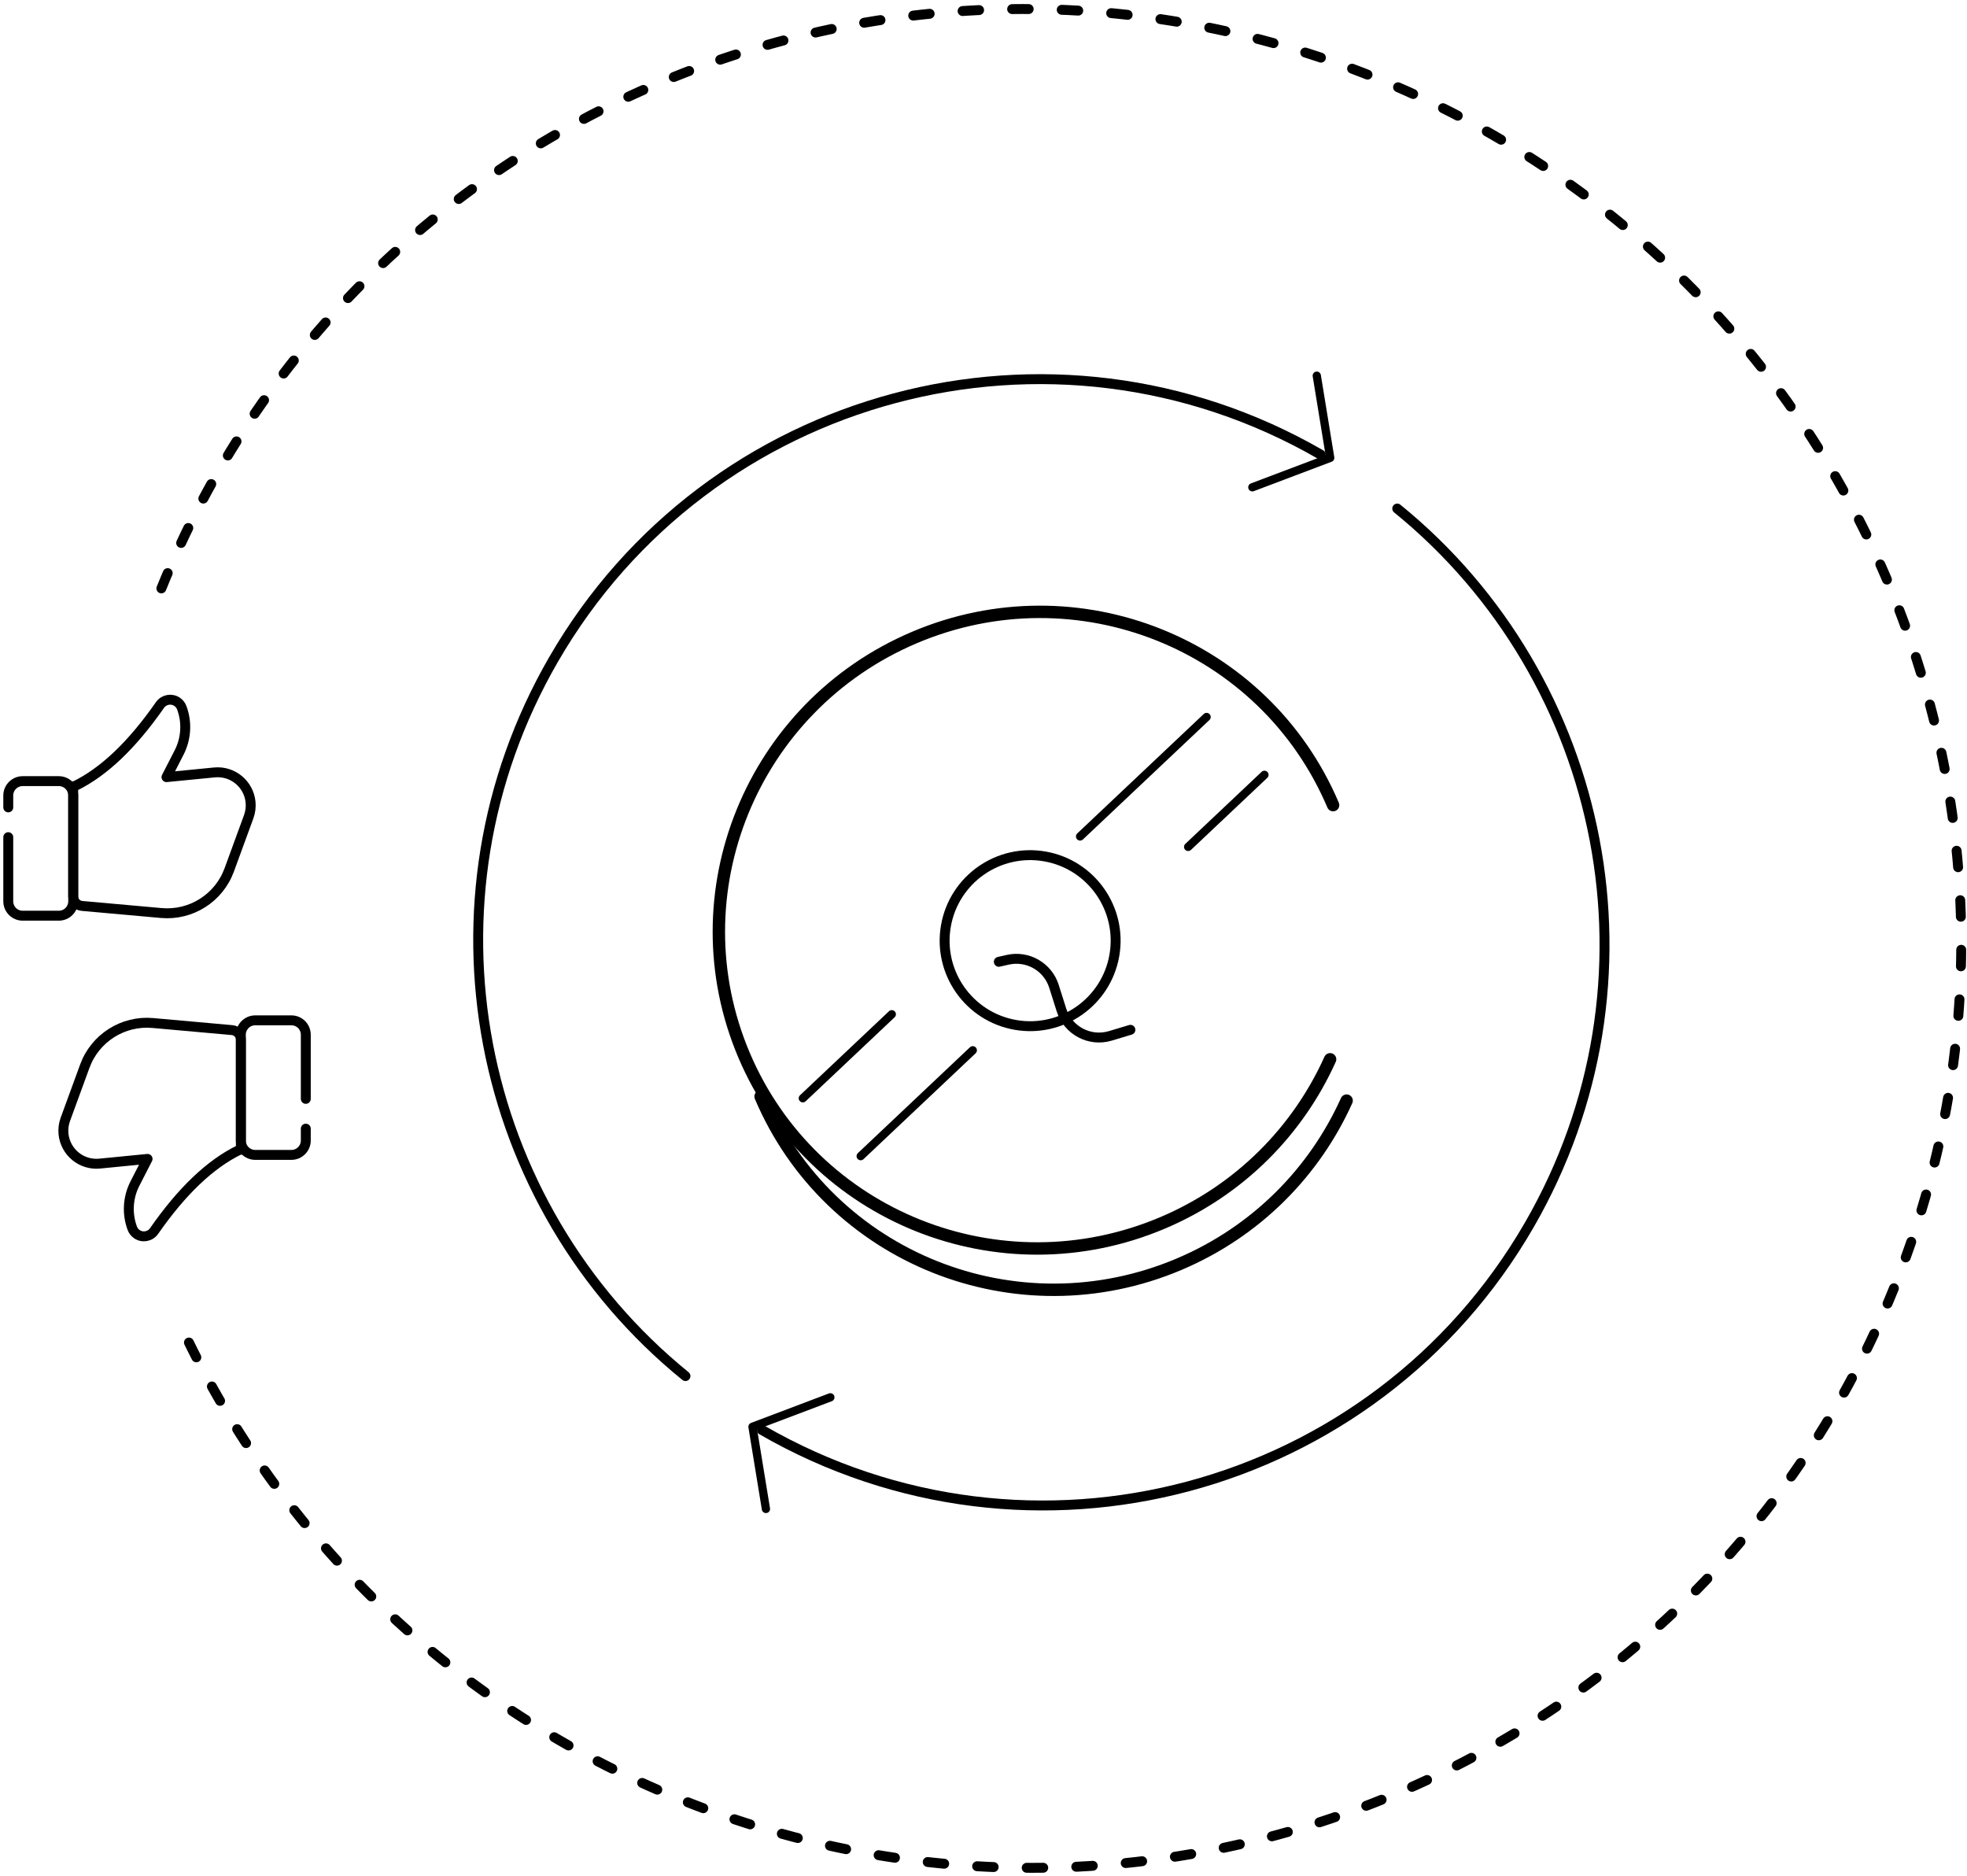 <?xml version="1.0" encoding="UTF-8"?>
<svg width="238px" height="227px" viewBox="0 0 238 227" version="1.1" xmlns="http://www.w3.org/2000/svg" xmlns:xlink="http://www.w3.org/1999/xlink">
    <!-- Generator: Sketch 49.2 (51160) - http://www.bohemiancoding.com/sketch -->
    <title>Group 53</title>
    <desc>Created with Sketch.</desc>
    <defs></defs>
    <g id="Vision" stroke="none" stroke-width="1" fill="none" fill-rule="evenodd">
        <g transform="translate(-236, -4162)" id="Group-53" stroke="#000000">
            <g transform="translate(213, 4129)">
                <g id="Group-52" transform="translate(56, 54)">
                    <polyline id="Path-26" stroke-linecap="round" stroke-linejoin="round" transform="translate(125.189, 32.796) rotate(30) translate(-125.189, -32.796) " points="122 40.591 128.377 32.796 122 25"></polyline>
                    <path d="M29.617,142.932 C67.172,142.932 97.617,112.526 97.617,75.017 C97.617,41.19 72.854,13.139 40.446,7.958" id="Oval-Copy-20" stroke-width="1.2" stroke-linecap="round" transform="translate(63.617, 75.445) rotate(-150) translate(-63.617, -75.445) "></path>
                    <g id="Group-51" transform="translate(120, 110.5) scale(-1, -1) translate(-120, -110.5) translate(54, 35)" stroke-linecap="round">
                        <polyline id="Path-26-Copy" stroke-linejoin="round" transform="translate(125.189, 32.796) rotate(30) translate(-125.189, -32.796) " points="122 40.591 128.377 32.796 122 25"></polyline>
                        <path d="M29.617,142.932 C67.172,142.932 97.617,112.526 97.617,75.017 C97.617,41.19 72.854,13.139 40.446,7.958" id="Oval-Copy-32" stroke-width="1.2" transform="translate(63.617, 75.445) rotate(-150) translate(-63.617, -75.445) "></path>
                    </g>
                    <g id="Group-50" transform="translate(42, 41)">
                        <path d="M50.664,89.243 C71.905,89.243 89.124,71.911 89.124,50.53 C89.124,29.149 71.905,11.817 50.664,11.817 C29.422,11.817 12.203,29.149 12.203,50.53 C12.203,60.716 16.111,69.983 22.5,76.895" id="Oval-Copy-3" stroke-width="1.5" stroke-linecap="round" transform="translate(50.664, 50.53) rotate(-113) translate(-50.664, -50.53) "></path>
                        <path d="M73.725,43.105 C52.483,43.105 35.264,60.437 35.264,81.818 C35.264,92.004 39.172,101.271 45.562,108.183" id="Oval-Copy-5" stroke-width="1.5" stroke-linecap="round" transform="translate(54.494, 75.644) rotate(-113) translate(-54.494, -75.644) "></path>
                        <path d="M20.905,62.467 L34.138,69.106" id="Path-9-Copy-2" stroke-linecap="round" transform="translate(27.522, 65.786) rotate(110) translate(-27.522, -65.786) "></path>
                        <path d="M53.932,27.245 L72.749,36.686" id="Path-9-Copy-3" stroke-linecap="round" transform="translate(63.34, 31.966) rotate(110) translate(-63.34, -31.966) "></path>
                        <path d="M27.585,67.282 L44.258,75.647" id="Path-9-Copy" stroke-linecap="round" transform="translate(35.921, 71.465) rotate(110) translate(-35.921, -71.465) "></path>
                        <path d="M67.704,33.25 L79.052,38.944" id="Path-9-Copy-4" stroke-linecap="round" transform="translate(73.378, 36.097) rotate(110) translate(-73.378, -36.097) "></path>
                        <g id="Group" transform="translate(51.651, 52.82) rotate(10) translate(-51.651, -52.82) translate(39.151, 41.82)" stroke-width="1.2">
                            <circle id="Oval-Copy-3" cx="10.345" cy="10.345" r="10.345"></circle>
                            <path d="M14.385,7.807 L16.228,9.539 C18.127,11.324 18.241,14.303 16.482,16.227 L14.451,18.448 C12.779,20.277 12.788,23.082 14.471,24.901 L15.219,25.709" id="Path-9" stroke-linecap="round" transform="translate(15.406, 16.758) rotate(110) translate(-15.406, -16.758) "></path>
                        </g>
                    </g>
                </g>
                <g id="Group-57" transform="translate(147.5, 147) scale(-1, 1) translate(-147.5, -147) " stroke-width="1.2">
                    <path d="M147.664,259.572 C209.688,259.572 259.969,208.961 259.969,146.53 C259.969,84.098 209.688,33.488 147.664,33.488 C85.639,33.488 35.358,84.098 35.358,146.53 C35.358,176.273 46.77,203.333 65.427,223.516" id="Oval-Copy-3" stroke-linecap="round" stroke-linejoin="round" stroke-dasharray="2,4" transform="translate(147.664, 146.53) rotate(-112) translate(-147.664, -146.53) "></path>
                    <g id="Group-6" transform="translate(255.5, 130.61) scale(-1, 1) translate(-255.5, -130.61) translate(240, 117)">
                        <path d="M3.1898603e-15,13.677 L0,12.244 C-9.72542813e-16,11.282 0.78,10.501 1.742,10.501 L6.116,10.501 C7.078,10.501 7.858,11.282 7.858,12.244 L7.858,25.038 C7.858,26.001 7.078,26.781 6.116,26.781 L1.742,26.781 C0.78,26.781 2.69867443e-15,26.001 4.4408921e-16,25.038 L1.67887384e-16,17.279" id="Rectangle-13" stroke-linecap="round"></path>
                        <path d="M8.044,11.105 C11.547,9.405 14.984,6.134 18.356,1.291 L18.356,1.291 C18.83,0.611 19.765,0.444 20.445,0.917 C20.696,1.092 20.888,1.34 20.994,1.627 C21.65,3.395 21.533,5.357 20.673,7.035 L19.144,10.017 L24.946,9.448 C27.144,9.233 29.101,10.841 29.317,13.039 C29.375,13.637 29.298,14.24 29.092,14.804 L26.738,21.238 C25.494,24.639 22.12,26.78 18.512,26.457 L8.916,25.598 C8.317,25.545 7.858,25.043 7.858,24.442 L7.858,11.658 C7.851,11.532 7.851,11.406 7.858,11.279 L7.858,11.123 L8.044,11.105 Z" id="Combined-Shape" stroke-linejoin="round"></path>
                    </g>
                    <g id="Group-6-Copy" transform="translate(250.5, 169.72) scale(1, -1) translate(-250.5, -169.72) translate(235, 156.22)">
                        <path d="M3.1898603e-15,13.677 L0,12.244 C-9.72542813e-16,11.282 0.78,10.501 1.742,10.501 L6.116,10.501 C7.078,10.501 7.858,11.282 7.858,12.244 L7.858,25.038 C7.858,26.001 7.078,26.781 6.116,26.781 L1.742,26.781 C0.78,26.781 2.69867443e-15,26.001 4.4408921e-16,25.038 L1.67887384e-16,17.279" id="Rectangle-13" stroke-linecap="round"></path>
                        <path d="M8.044,11.105 C11.547,9.405 14.984,6.134 18.356,1.291 L18.356,1.291 C18.83,0.611 19.765,0.444 20.445,0.917 C20.696,1.092 20.888,1.34 20.994,1.627 C21.65,3.395 21.533,5.357 20.673,7.035 L19.144,10.017 L24.946,9.448 C27.144,9.233 29.101,10.841 29.317,13.039 C29.375,13.637 29.298,14.24 29.092,14.804 L26.738,21.238 C25.494,24.639 22.12,26.78 18.512,26.457 L8.916,25.598 C8.317,25.545 7.858,25.043 7.858,24.442 L7.858,11.658 C7.851,11.532 7.851,11.406 7.858,11.279 L7.858,11.123 L8.044,11.105 Z" id="Combined-Shape" stroke-linejoin="round"></path>
                    </g>
                </g>
            </g>
        </g>
    </g>
</svg>